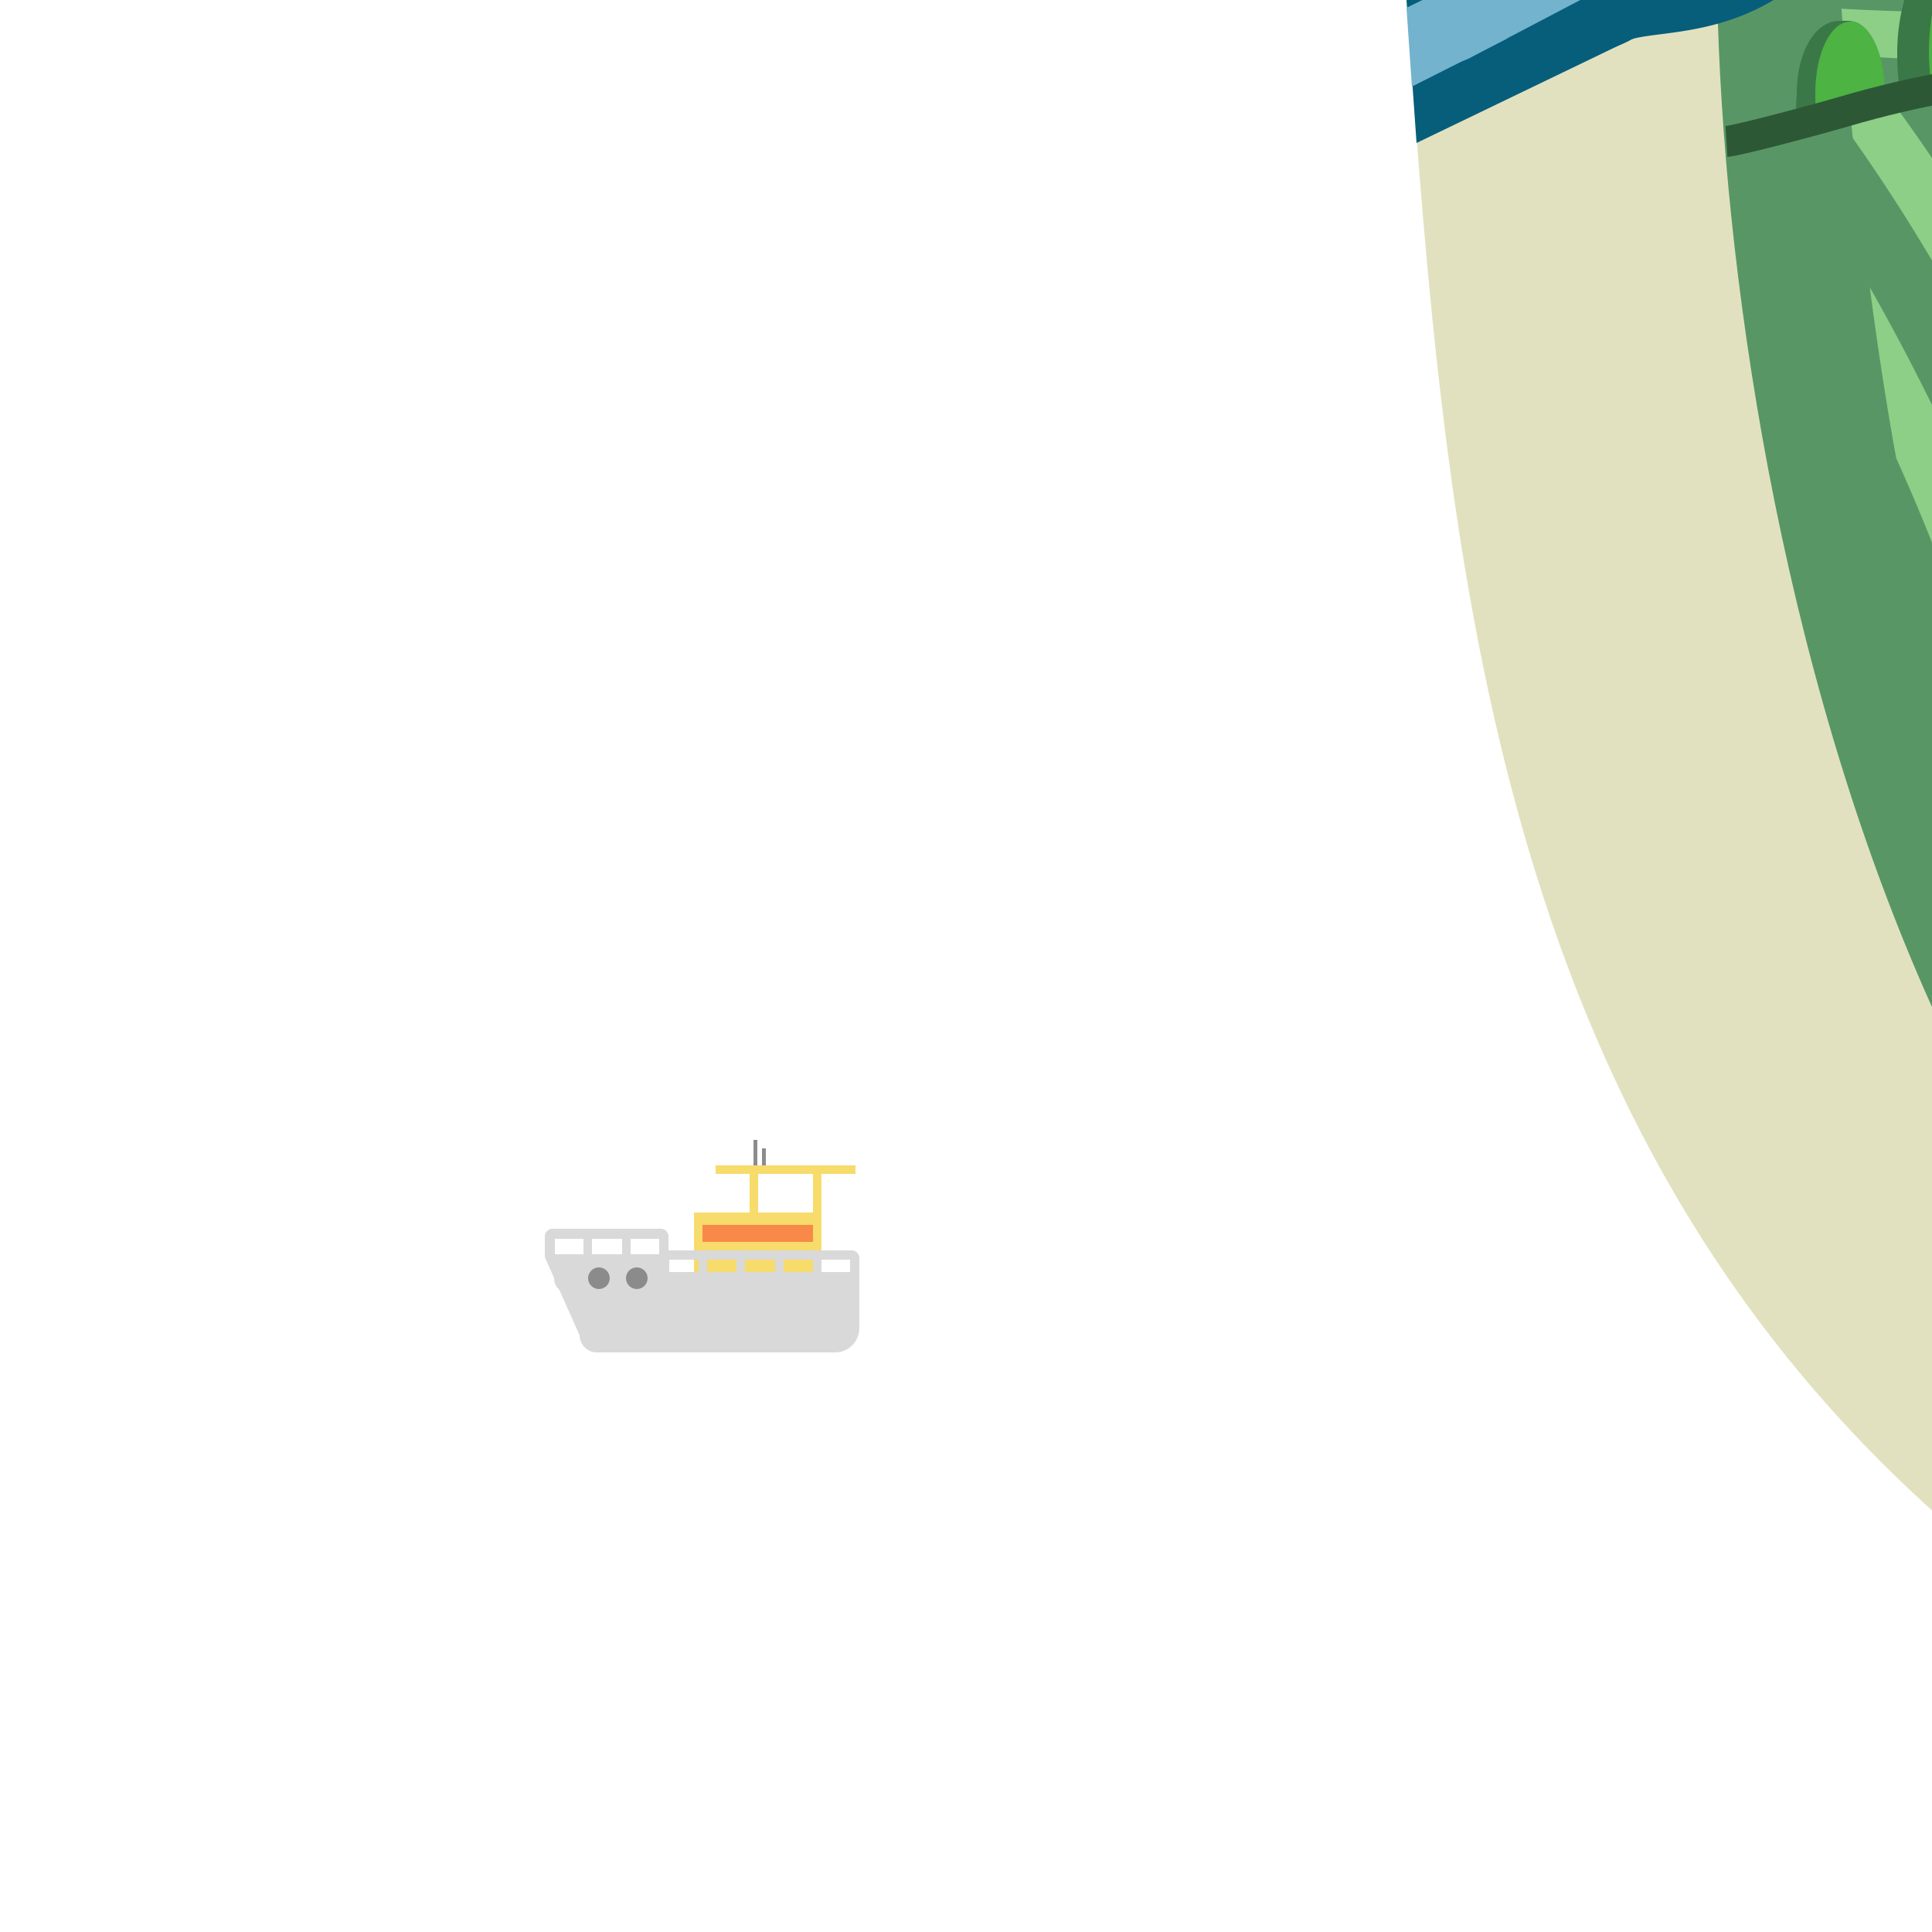 <svg xmlns="http://www.w3.org/2000/svg" xml:space="preserve" fill-rule="evenodd" stroke-linejoin="round" stroke-miterlimit="1.5" clip-rule="evenodd" viewBox="0 0 250 250"><path fill="none" d="M0-750h1000V250H0z"/><path fill="#e2e1bf" d="M153.7-142c-28.4-54-156-97-148.4-339.5 5-159 106-230.3 181.7-229.3 45.6.6 101.8 7.6 243 67.3 99 42 145.2 52.7 174 41.8 70.2-26.6 78.9-37.6 117.6-57.4 35.8-18.4 73-47 100.4-58 82.3-33 224.3 2.4 138 160-21.7 39.6-3 119.8-26.9 288.5-27 190-78.4 135.4-88.1 180-7 32.1 55.5 144.5 15 220-53 98.6-196.6 64.4-243 61.5-70-4.4-180.9 82-280 50-213.3-69-120.6-265.8-183.3-385Z"/><path fill="#589765" d="M179-183.3C131-209.7 51.2-238.1 20-382c-30.8-142 33.5-287 159-322.3 41.3-11.6 127.3 7.5 260.4 62.2 93.4 38.3 136.9 48.1 164 38.2C669.5-628.2 792.7-701.3 860-707c50.3-4.2 127.7 20.3 95 118.6-3.2 9.5-14.7 41.6-15 56.7-2 82.5-15.4 249.5-27.5 314.2C890.4-99 795-148 822.9-68.6c22.8 64.7 54.7 159 2.1 210-83.2 80.5-182 20.8-207.2 19.3-66-4-194.5 78.5-288 49.4-93.6-29-110-177.1-107.4-226.2 2.6-49-4.7-146-43.4-167.2Z"/><path fill="#8dcf86" d="M254-503.5c-30-42 7.8-199.4-117-134.3-77.7 40.6-129 175.6-105.1 257 69 234.4 197.6 136 200.8 242.3 5.4 179.2 2 301.1 120 329.6 50.4 12.1 141.6 1 178-63.4 19.3-34.1 97.8-106 172-28.2 22.5 23.5 58.9 32.5 84.5 10.5 28.2-24.3 22.6-64.8 7.2-85-22.4-29.6-46-64.7-36.7-108.3 21.2-98.3 79.8-62.5 100.5-107.9 44.4-97.2-160.1-135-230.5-74.1C535.8-186 339-384.3 254-503.5Z"/><g fill="#589765"><path d="m236.6 13.5-4.6 5s.3 3 .5 3.2a287.4 287.4 0 0 1 40.3 96c0 .5 2.2 21.6 3.8 34.4.2 1 7.8 7.9 7.8 7.9s-3.7-40.5-4-42.3a239.4 239.4 0 0 0-43.8-104.2Zm15.7-3.7s-8 2.7-7.2 3.7c31.5 42.8 43 94.4 44.5 102L293 140s2.7-1 4-.8c1.2.3 3-1 3-1l-2.6-22.6a239.5 239.5 0 0 0-45-105.8Zm-15.7 43 2.8 15.3S255 115.2 256 120a2548.6 2548.6 0 0 0 5.2 10 116 116 0 0 0 3.9 6.5l-1.4-16.6c-1.4-9.7-7.4-44-29.2-81.8-.6-1 2.2 14.8 2.2 14.8ZM269 7.7s-8.5 2-8 2.7A282.5 282.5 0 0 1 310 133s2.7-1 4-.8c1.2.3 3.1-1 3.1-1l-3-17.8A239.5 239.5 0 0 0 271 10l-2-2.4Zm20 1.7-11-1s.5.2 1.5 1.6a283.9 283.9 0 0 1 44.8 105.7s2.7-1 4-.8c1.2.3 3.1-1 3.1-1s0-1-.3-2.7A239.2 239.2 0 0 0 288.9 9.4Zm22 5.6-11-2 1 1.3a288.2 288.2 0 0 1 40.2 99.2s2.7-1 4-.8c1.2.3 3-1 3-1s0-1-.3-2.7a237 237 0 0 0-35.2-91.7l-1.5-2.3Zm27.2 15-15.6-10 1.5 2.5a293.4 293.4 0 0 1 33.7 88.9s2.7-1.1 4-.9c1.2.3 3.1-1 3.1-1s0-1-.3-2.7c-1.3-9-6.6-39.4-25-74.1-.4-1-1.4-2.7-1.4-2.7Zm32.5 32.7L353 43s.5 1.3.8 1.7c8 12.4 16 42.4 18.9 54.9.2.6 7.1-2.8 7-3.2-2.9-12-8.2-31.8-8.2-31.8l-.7-2Z"/><path d="M230.8 6.5c4.1.4 12.3 1 22.3 1.4L265 8c4.8.1-16.9 3.3-16.9 3.3s-13.7 4.2-16.3 4l-1-9ZM286.4-6 280-.2c-3.8.8-7 1.3-9.6 1.4a302 302 0 0 1-38.6-.5l6.7-10.8c8 .6 19.5 1.1 32 .9 4.7-.1 11.7-1.5 20-3.3l-4.1 6.6Zm17-26.7L296-21c-11 2.5-20.2 4.6-25.9 5-10.7.6-20.9.4-28.6 0l4.7-10.8c7 .3 15.2.5 24 .3 7-.1 19-3 33.3-6Zm35.2-19.7L322-43.7c-22.4 4-42.3 9.9-52 10.4-7.5.5-14.8.5-21 .4l4.6-10.9c5.1.2 10.6.2 16.3.1 15-.3 52.3-13 86.9-13.7l-18 5.1ZM261-60.8l8.5-.1C286-61.2 329-76.4 366-74.5a86 86 0 0 1 26.2 6l-.8 1.2-15 4.3a54 54 0 0 0-10.8-1.6c-37-1.8-80 13.2-96 14.1-4.5.3-9 .4-13.2.4l4.7-10.7Zm6.1-17.3h2.1c16.4-.4 59.4-15.6 96.4-13.6 13.3.6 26.2 5.5 35 9.7l-5.5 8.8c-8-4-18.7-8-29.9-8.6-37-1.8-80 13.2-96 14l-5.4.3 3.3-10.6Zm5.5-17.5c18.5-2 58.3-15.2 92.7-13.4a105 105 0 0 1 43.5 14.2l-5.7 9a86 86 0 0 0-38.2-13.3c-36.6-1.7-79.4 13-95.6 14.1l3.3-10.6Zm18.1-20.7c20.6-4.4 48.9-11.2 74.3-9.9 24 1.2 46.4 16 46.4 16l-4.6 9.8s-20.3-14.8-42.2-15.9c-30.9-1.5-66.1 8.8-86.2 12.7l12.3-12.7Z"/></g><path fill="#3b7847" d="M232.5 14.5c-.2-.9 0-1.5 0-2.5 0-5.1 2.3-9.3 5.5-9.3 1 0 1.8-.1 2.6.4 2.1 1.4 3.3 5.1 3.3 9 0 .8 0 1.5-.2 2.4 0 0-5 .5-6.7.4-1.5 0-4.5-.4-4.5-.4Z"/><path fill="#4db343" d="M243.7 14.5c.2-.9.2-1.6.2-2.5 0-4.7-1.7-8.7-4-9.2h-.5c-2.5 0-4.5 4.1-4.5 9.2 0 1 0 2 .2 2.8 0 0 2.5.3 4.6.1l4-.4Z"/><path fill="#3b7847" d="M245.8 11.6a36 36 0 0 1-.3-4.7c0-8.6 4-15.7 9.3-15.8 1.7 0 3.1-.1 4.4.7 3.6 2.3 5.6 8.6 5.6 15 0 1.6 0 2.8-.3 4.3 0 0-8.4.7-11.3.7l-7.4-.2Z"/><path fill="#4db343" d="M264.6 10.6c.3-1.6.2-2.2.2-3.7 0-8-3-14.7-6.7-15.6h-.9c-4.2 0-7.6 7-7.6 15.6 0 1.5.2 3.4.4 4.8 0 0 4.1-1.1 7.6-1.2l7 .1Z"/><path fill="none" stroke="#2d5836" stroke-width="4" d="M223.4 18.3c1.6-.1 13-3.2 15-3.8 81.2-24 132.4 42.4 151.2 77M213-125c5-1.3 62.9 5.5 101.2-4.4C424.2-158 477.6-55.3 505-34"/><path fill="#8dcf86" d="M365 104.6c73.6-.6 123 72 123 72s-34.8 20.1-68 28c-5.8 1.5-11.8 4.6-61 .8-32.3-2.6-52-34-52-34s-23-66 58-66.8Z"/><path fill="#065e7b" d="M211.3 5 200-20l-18.7 10 2 28.5 28-13.5Z"/><path fill="none" stroke="#065e7b" stroke-linecap="round" stroke-width="27.5" d="M671.7-428.6c-36.4 52.7-47.9 23-105.6 7.8-41.7-11-89.5 12-109.9 46-19.7 33-39 68.2-59 103.8-15.5 27.6-23 60.1-42.5 81.9a208.6 208.6 0 0 1-46.7 35.7c-16.1 9-22 32.7-32 43.8-4.1 4.5-12.1 7-14.6 11.6-5 9.2-3.1 24.2-7.3 33.4-7 15.7-17 44.6-32 53-5.7 3.2-12.2 1.6-17.7 4.7"/><path fill="none" stroke="#73b3ce" stroke-linecap="round" stroke-width="9.3" d="M660-416.4a33.9 33.9 0 0 1-27.7 19.6c-21.8 2.2-69-35.3-110.6-25-30 7.3-51.6 28.2-65.9 50.9-20.3 32.3-37 67.6-57 103.3-15.5 27.6-26.4 60.9-46 82.6-11.7 13.2-35 28.6-48.6 36.2-16.1 9-17.8 30.2-27.8 41.3-4 4.5-11.4 5.8-13.9 10.4-5 9.2-4.8 27-9 36.2-7 15.7-17.6 43.1-32.7 51.6-5.6 3.1-13 2.1-18.5 5.2L188 3.4"/><path fill="#73b3ce" d="m195 5-4.3-8.2L182 1l.7 10.2L195 5Z"/><path fill="#d9d9d9" fill-rule="nonzero" d="M75 164.6h36.2v7.2c0 1.8-1.4 3.2-3.1 3.2H77.2c-1.2 0-2.2-1-2.2-2.3v-8.1Z"/><path fill="#d9d9d9" fill-rule="nonzero" d="m70.6 163 .7-.4c.8-.4 1.8 0 2.1.8l4.8 10.8-.8.3c-.8.4-1.7 0-2-.8l-4.8-10.8Z"/><path fill="#d9d9d9" fill-rule="nonzero" d="M71.7 162.4h14.8v5H73.7a2 2 0 0 1-2-2.1v-3Z"/><circle cx="77.5" cy="165.4" r="1.4" fill="#8b8b8b"/><circle cx="82.4" cy="165.4" r="1.4" fill="#8b8b8b"/><path fill="#f7db6b" d="M89.8 156.9h16.5v7.7H89.8z"/><path fill="#f88948" d="M90.9 158.5h14.3v2.2H90.9z"/><path fill="#f7db6b" d="M97 151.4h1.1v6H97z"/><path fill="#8c8c8c" d="M97.5 147.5h.5v3.8h-.5zm1.1 1.1h.5v2.7h-.5z"/><path fill="#f7db6b" d="M105.2 151.4h1.1v6h-1.1z"/><path fill="#d9d9d9" d="M75.5 159.6h1.1v3.3h-1.1zm5 0h1.1v3.3h-1.1zm9.9 2.8h1.1v3.3h-1.1zm9.9 0h1.1v3.3h-1.1zm-5 0h1.1v3.3h-1.1zm9.9 0h1.1v3.3h-1.1z"/><path fill="#f7db6b" d="M92.6 150.8h18.1v1.1H92.6z"/><path fill="#d9d9d9" d="M86.5 160c0-.5-.4-1-1-1h-14a1 1 0 0 0-1 1v2.5c0 .5.5 1 1 1h14c.6 0 1-.5 1-1V160Zm-14.7.3v2h13.5v-2H71.8Z"/><path fill="#d9d9d9" d="M111.2 162.8c0-.5-.4-1-1-1H86.4a1 1 0 0 0-1 1v2.4c0 .6.5 1 1 1h23.8c.6 0 1-.4 1-1v-2.4Zm-24.6.2v2H110v-2H86.6Z"/></svg>